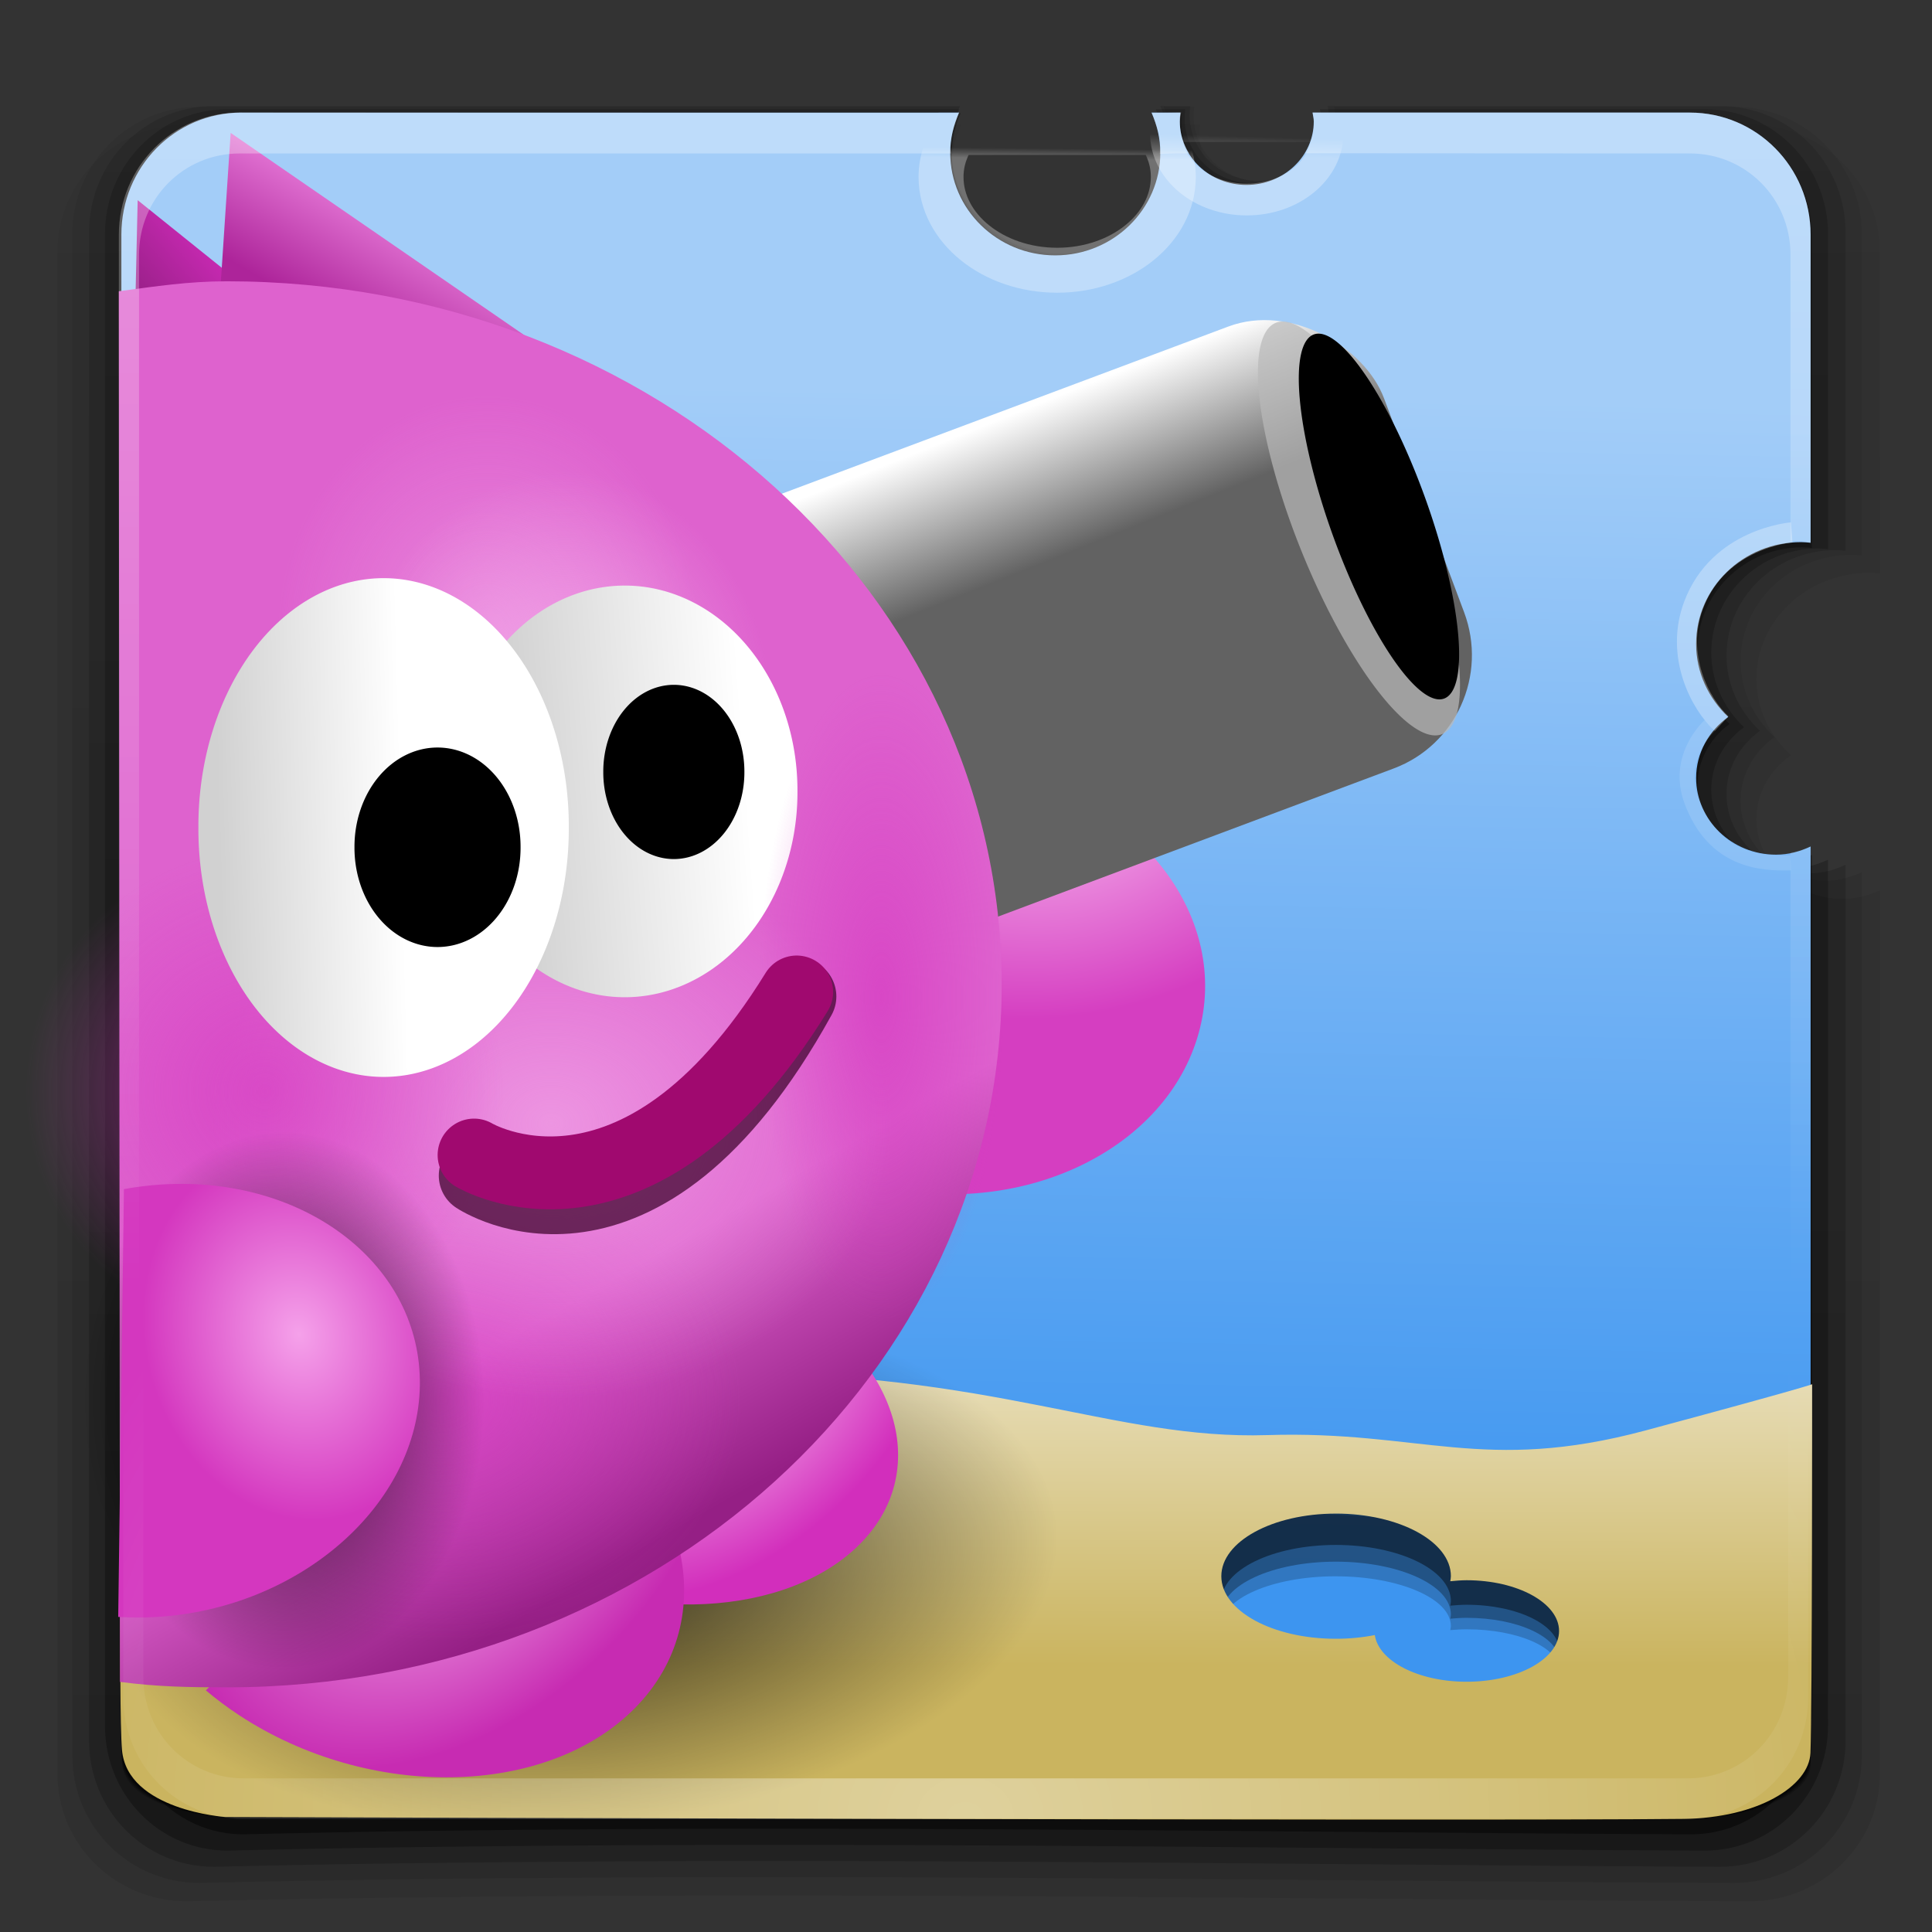 <?xml version="1.0" encoding="UTF-8" standalone="no"?>
<!-- Created with Inkscape (http://www.inkscape.org/) -->
<svg id="svg2408" xmlns:rdf="http://www.w3.org/1999/02/22-rdf-syntax-ns#" xmlns="http://www.w3.org/2000/svg" height="96" width="96" version="1.0" xmlns:cc="http://creativecommons.org/ns#" xmlns:xlink="http://www.w3.org/1999/xlink" xmlns:dc="http://purl.org/dc/elements/1.1/">
 <rect width="100%" height="100%" fill="#333333" stroke="none"/>
 <defs id="defs2410">
  <linearGradient id="linearGradient3990">
   <stop id="stop3992" style="stop-color:#d538c1" offset="0"/>
   <stop id="stop3994" style="stop-color:#d538c1;stop-opacity:0" offset="1"/>
  </linearGradient>
  <linearGradient id="linearGradient3954">
   <stop id="stop3956" style="stop-color:#f5b1ec" offset="0"/>
   <stop id="stop3958" style="stop-color:#f5b1ec;stop-opacity:0" offset="1"/>
  </linearGradient>
  <linearGradient id="linearGradient5867">
   <stop id="stop5869" offset="0"/>
   <stop id="stop5871" style="stop-opacity:0" offset="1"/>
  </linearGradient>
  <linearGradient id="linearGradient5590">
   <stop id="stop5592" style="stop-color:#fff" offset="0"/>
   <stop id="stop5594" style="stop-color:#fff;stop-opacity:0" offset="1"/>
  </linearGradient>
  <linearGradient id="ButtonShadow" y2="7.016" gradientUnits="userSpaceOnUse" x2="45.448" gradientTransform="scale(1.006 .994)" y1="92.54" x1="45.448">
   <stop id="stop3750" offset="0"/>
   <stop id="stop3752" style="stop-opacity:.588" offset="1"/>
  </linearGradient>
  <filter id="filter3174" color-interpolation-filters="sRGB">
   <feGaussianBlur id="feGaussianBlur3176" stdDeviation="1.71"/>
  </filter>
  <linearGradient id="linearGradient8478" y2="138.66" gradientUnits="userSpaceOnUse" x2="48" y1="20.221" x1="48">
   <stop id="stop3739-00" style="stop-color:#fff" offset="0"/>
   <stop id="stop3741-66" style="stop-color:#fff;stop-opacity:0" offset="1"/>
  </linearGradient>
  <filter id="filter3174-9" color-interpolation-filters="sRGB">
   <feGaussianBlur id="feGaussianBlur3176-8" stdDeviation="1.71"/>
  </filter>
  <filter id="filter3794-71" height="1.384" width="1.384" color-interpolation-filters="sRGB" y="-.192" x="-.192">
   <feGaussianBlur id="feGaussianBlur3796-90" stdDeviation="5.28"/>
  </filter>
  <clipPath id="clipPath3613-01">
   <rect id="rect3615-422" style="fill:#fff" rx="6" ry="6" height="84" width="84" y="6" x="6"/>
  </clipPath>
  <filter id="filter3174-28" color-interpolation-filters="sRGB">
   <feGaussianBlur id="feGaussianBlur3176-3" stdDeviation="1.71"/>
  </filter>
  <filter id="filter3174-1" color-interpolation-filters="sRGB">
   <feGaussianBlur id="feGaussianBlur3176-1" stdDeviation="1.71"/>
  </filter>
  <filter id="filter3174-0" color-interpolation-filters="sRGB">
   <feGaussianBlur id="feGaussianBlur3176-34" stdDeviation="1.71"/>
  </filter>
  <filter id="filter3174-0-6" color-interpolation-filters="sRGB">
   <feGaussianBlur id="feGaussianBlur3176-34-9" stdDeviation="1.71"/>
  </filter>
  <filter id="filter3174-1-0" color-interpolation-filters="sRGB">
   <feGaussianBlur id="feGaussianBlur3176-1-6" stdDeviation="1.71"/>
  </filter>
  <filter id="filter3174-28-9" color-interpolation-filters="sRGB">
   <feGaussianBlur id="feGaussianBlur3176-3-7" stdDeviation="1.71"/>
  </filter>
  <clipPath id="clipPath3613-01-0">
   <rect id="rect3615-422-5" style="fill:#fff" rx="6" ry="6" height="84" width="84" y="6" x="6"/>
  </clipPath>
  <filter id="filter3794-71-2" height="1.384" width="1.384" color-interpolation-filters="sRGB" y="-.192" x="-.192">
   <feGaussianBlur id="feGaussianBlur3796-90-1" stdDeviation="5.28"/>
  </filter>
  <filter id="filter3174-9-1" color-interpolation-filters="sRGB">
   <feGaussianBlur id="feGaussianBlur3176-8-6" stdDeviation="1.71"/>
  </filter>
  <filter id="filter3174-8" color-interpolation-filters="sRGB">
   <feGaussianBlur id="feGaussianBlur3176-95" stdDeviation="1.71"/>
  </filter>
  <filter id="filter3174-4" color-interpolation-filters="sRGB">
   <feGaussianBlur id="feGaussianBlur3176-0" stdDeviation="1.71"/>
  </filter>
  <filter id="filter3174-0-7" color-interpolation-filters="sRGB">
   <feGaussianBlur id="feGaussianBlur3176-3-6" stdDeviation="1.71"/>
  </filter>
  <linearGradient id="ButtonShadow-0-3-1" y2="7.016" gradientUnits="userSpaceOnUse" x2="45.448" gradientTransform="matrix(1.006 0 0 .994 100 0)" y1="92.54" x1="45.448">
   <stop id="stop3750-8-21-9" offset="0"/>
   <stop id="stop3752-5-7-5" style="stop-opacity:.588" offset="1"/>
  </linearGradient>
  <filter id="filter3174-43" color-interpolation-filters="sRGB">
   <feGaussianBlur id="feGaussianBlur3176-6" stdDeviation="1.71"/>
  </filter>
  <radialGradient id="radialGradient4280" gradientUnits="userSpaceOnUse" cy="40.786" cx="24.827" gradientTransform="matrix(.306 .221 -.39 .443 44.608 45.006)" r="21.969">
   <stop id="stop4260" style="stop-color:#f8bcf0" offset="0"/>
   <stop id="stop4262" style="stop-color:#d22ebc" offset="1"/>
  </radialGradient>
  <radialGradient id="radialGradient4286" gradientUnits="userSpaceOnUse" cy="41.865" cx="22.777" gradientTransform="matrix(.357 .319 -.497 .521 35.49 45.371)" r="21.969">
   <stop id="stop4040" style="stop-color:#f8bcf0" offset="0"/>
   <stop id="stop4042" style="stop-color:#c72bb2" offset="1"/>
  </radialGradient>
  <linearGradient id="linearGradient4298" y2="36.807" gradientUnits="userSpaceOnUse" x2="46.709" gradientTransform="translate(-23.644 .478)" y1="44.241" x1="46.874">
   <stop id="stop4294" style="stop-color:#626262" offset="0"/>
   <stop id="stop4296" style="stop-color:#fff" offset="1"/>
  </linearGradient>
  <radialGradient id="radialGradient4302" gradientUnits="userSpaceOnUse" cy="32.892" cx="26.981" gradientTransform="matrix(.073 .525 -.708 .103 73.675 21.33)" r="21.969">
   <stop id="stop4034" style="stop-color:#f8bcf0" offset="0"/>
   <stop id="stop4036" style="stop-color:#d53ec1" offset="1"/>
  </radialGradient>
  <linearGradient id="linearGradient4330" y2="51.55" gradientUnits="userSpaceOnUse" x2="40.653" gradientTransform="matrix(1 0 0 .538 0 41.117)" y1="77.304" x1="40.573">
   <stop id="stop4239" style="stop-color:#cab45f" offset="0"/>
   <stop id="stop4241" style="stop-color:#e6dbb3" offset="1"/>
  </linearGradient>
  <radialGradient id="radialGradient4446" xlink:href="#linearGradient5590" gradientUnits="userSpaceOnUse" cy="90.172" cx="48" gradientTransform="matrix(1.153 0 0 1.003 -7.383 -.069)" r="42"/>
  <linearGradient id="linearGradient4449" y2="63.893" xlink:href="#linearGradient5590" gradientUnits="userSpaceOnUse" x2="36.357" gradientTransform="matrix(1.001 0 0 1.007 -.097 -.436)" y1="6" x1="36.357"/>
  <linearGradient id="linearGradient5340" y2="-12.997" xlink:href="#ButtonShadow-0-3-1" gradientUnits="userSpaceOnUse" x2="200.8" gradientTransform="matrix(1 0 0 1.011 -161.36 19.895)" y1="69.379" x1="200.83"/>
  <linearGradient id="linearGradient5343" y2="-12.997" xlink:href="#ButtonShadow-0-3-1" gradientUnits="userSpaceOnUse" x2="200.8" gradientTransform="matrix(1.02 0 0 1.022 -165.69 19.867)" y1="69.379" x1="200.83"/>
  <linearGradient id="linearGradient5346" y2="-12.997" xlink:href="#ButtonShadow-0-3-1" gradientUnits="userSpaceOnUse" x2="200.8" gradientTransform="matrix(1.04 0 0 1.034 -169.81 19.868)" y1="69.379" x1="200.83"/>
  <linearGradient id="linearGradient5349" y2="-12.997" xlink:href="#ButtonShadow-0-3-1" gradientUnits="userSpaceOnUse" x2="200.8" gradientTransform="matrix(1.059 0 0 1.043 -173.91 20.03)" y1="69.379" x1="200.83"/>
  <linearGradient id="linearGradient5353" y2="-12.997" xlink:href="#ButtonShadow-0-3-1" gradientUnits="userSpaceOnUse" x2="200.8" gradientTransform="matrix(1.079 0 0 1.043 -177.91 20.929)" y1="69.379" x1="200.83"/>
  <radialGradient id="radialGradient5861" gradientUnits="userSpaceOnUse" cy="45.968" cx="32.369" gradientTransform="matrix(.339 -.083 .102 .413 -.81 50.003)" r="21.969">
   <stop id="stop4020" style="stop-color:#f5a1ea" offset="0"/>
   <stop id="stop4022" style="stop-color:#d437bf" offset="1"/>
  </radialGradient>
  <radialGradient id="radialGradient5873" xlink:href="#linearGradient5867" gradientUnits="userSpaceOnUse" cy="68.99" cx="21.465" gradientTransform="matrix(1 0 0 .928 0 4.963)" r="11.01"/>
  <radialGradient id="radialGradient3960" xlink:href="#linearGradient3954" gradientUnits="userSpaceOnUse" cy="37.307" cx="26.772" gradientTransform="matrix(1 0 0 1.161 0 -6.027)" r="10.297"/>
  <radialGradient id="radialGradient3996" xlink:href="#linearGradient3990" gradientUnits="userSpaceOnUse" cy="37.307" cx="26.772" gradientTransform="matrix(1 0 0 1.161 0 -6.027)" r="10.297"/>
  <linearGradient id="linearGradient4030" y2="71.404" gradientUnits="userSpaceOnUse" x2="41.694" y1="60.632" x1="35.527">
   <stop id="stop4026" style="stop-color:#de62ce" offset="0"/>
   <stop id="stop4028" style="stop-color:#951f85" offset="1"/>
  </linearGradient>
  <linearGradient id="linearGradient4050" y2="9.267" gradientUnits="userSpaceOnUse" x2="16.525" y1="14.233" x1="13.661">
   <stop id="stop4046" style="stop-color:#ad249a" offset="0"/>
   <stop id="stop4048" style="stop-color:#e273d3" offset="1"/>
  </linearGradient>
  <linearGradient id="linearGradient4058" y2="12.04" gradientUnits="userSpaceOnUse" x2="10.647" y1="14.76" x1="7.514">
   <stop id="stop4054" style="stop-color:#9e218d" offset="0"/>
   <stop id="stop4056" style="stop-color:#cb2ab5" offset="1"/>
  </linearGradient>
  <linearGradient id="linearGradient4003" y2="48.282" gradientUnits="userSpaceOnUse" x2="3.054" y1="46.943" x1="39.299">
   <stop id="stop3999" style="stop-color:#fff" offset="0"/>
   <stop id="stop4001" style="stop-color:#d1d1d1" offset="1"/>
  </linearGradient>
  <linearGradient id="linearGradient4011" y2="46.025" gradientUnits="userSpaceOnUse" x2="61.371" y1="50.351" x1="13.91">
   <stop id="stop4007" style="stop-color:#d3d3d3" offset="0"/>
   <stop id="stop4009" style="stop-color:#fff" offset="1"/>
  </linearGradient>
  <linearGradient id="linearGradient4259" y2="19.678" gradientUnits="userSpaceOnUse" x2="65.101" y1="77.703" x1="64.056">
   <stop id="stop4255" style="stop-color:#3d95f0" offset="0"/>
   <stop id="stop4257" style="stop-color:#a3cdf8" offset="1"/>
  </linearGradient>
  <linearGradient id="linearGradient12054" y2="10.756" xlink:href="#linearGradient5590" gradientUnits="userSpaceOnUse" x2="49.984" gradientTransform="matrix(.728 0 0 .763 15.158 -.839)" y1="11.412" x1="49.977"/>
  <linearGradient id="linearGradient12059" y2="12.907" xlink:href="#linearGradient5590" gradientUnits="userSpaceOnUse" x2="50.152" gradientTransform="matrix(.508 0 0 .545 35.87 -.264)" y1="14.641" x1="50.107"/>
 </defs>
 <path id="path5351" style="opacity:0.08;fill:url(#linearGradient5353)" d="m9.296 6.199c-3.584 0-6.439 2.832-6.439 6.324v75.628c0 3.492 2.856 6.324 6.439 6.324 26.113-0.606 55.737-0.082 77.642 0 3.584 0 6.473-2.832 6.473-6.324v-43.91c-0.567 0.258-1.181 0.424-1.854 0.424-2.36 0-4.282-1.787-4.282-3.977 0-1.297 0.683-2.438 1.719-3.162-1.05-0.959-1.719-2.296-1.719-3.781 0-2.921 2.515-5.281 5.63-5.281 0.172 0 0.338 0.018 0.506 0.033v-15.973c0-3.492-2.889-6.324-6.473-6.324h-20.228c0.022 0.147 0.068 0.304 0.068 0.456 0 1.825-1.625 3.292-3.607 3.292-1.982 0-3.574-1.467-3.574-3.292 0-0.152 0.012-0.31 0.034-0.456h-1.551c0.297 0.644 0.472 1.34 0.472 2.086 0 2.921-2.515 5.314-5.63 5.314s-5.63-2.393-5.63-5.314c0-0.746 0.175-1.443 0.472-2.086h-38.467z"/>
 <path id="path4366" style="opacity:.1;fill:url(#linearGradient5349)" d="m9.917 5.303c-3.519 0-6.323 2.831-6.323 6.323v75.614c0 3.492 2.804 6.323 6.323 6.323 25.642-0.606 54.731-0.082 76.241 0 3.519 0 6.356-2.831 6.356-6.323v-43.902c-0.556 0.258-1.16 0.424-1.821 0.424-2.317 0-4.204-1.786-4.204-3.976 0-1.296 0.671-2.438 1.688-3.161-1.031-0.959-1.688-2.295-1.688-3.781 0-2.92 2.47-5.28 5.529-5.28 0.169 0 0.332 0.018 0.497 0.033v-15.97c0-3.492-2.837-6.323-6.356-6.323h-19.863c0.021 0.147 0.066 0.304 0.066 0.456 0 1.825-1.596 3.292-3.542 3.292s-3.509-1.467-3.509-3.292c0-0.152 0.012-0.31 0.033-0.456h-1.523c0.292 0.644 0.463 1.34 0.463 2.086 0 2.92-2.47 5.312-5.529 5.312s-5.529-2.393-5.529-5.312c0-0.746 0.171-1.442 0.463-2.086h-37.773z"/>
 <path id="path4362" style="opacity:.2;fill:url(#linearGradient5346)" d="m10.631 5.268c-3.454 0-6.206 2.806-6.206 6.268v74.955c0 3.461 2.752 6.268 6.206 6.268 25.169-0.601 53.721-0.082 74.835 0 3.454 0 6.239-2.806 6.239-6.268v-43.519c-0.546 0.255-1.138 0.42-1.787 0.42-2.274 0-4.127-1.771-4.127-3.942 0-1.285 0.658-2.417 1.657-3.134-1.012-0.95-1.657-2.275-1.657-3.748 0-2.894 2.424-5.234 5.427-5.234 0.166 0 0.326 0.018 0.487 0.032v-15.831c0-3.461-2.785-6.268-6.239-6.268h-19.497c0.021 0.145 0.065 0.302 0.065 0.452 0 1.809-1.566 3.263-3.477 3.263s-3.444-1.454-3.444-3.263c0-0.15 0.012-0.307 0.033-0.452h-1.495c0.287 0.638 0.455 1.328 0.455 2.068 0 2.894-2.424 5.266-5.427 5.266s-5.427-2.372-5.427-5.266c0-0.74 0.168-1.43 0.455-2.068h-37.076z"/>
 <path id="path4358" style="opacity:.3;fill:url(#linearGradient5343)" d="m11.305 5.429c-3.388 0-6.088 2.775-6.088 6.199v74.128c0 3.423 2.7 6.199 6.088 6.199 24.689-0.594 52.697-0.081 73.408 0 3.388 0 6.12-2.775 6.12-6.199v-43.039c-0.536 0.252-1.117 0.415-1.753 0.415-2.231 0-4.048-1.751-4.048-3.898 0-1.271 0.646-2.39 1.626-3.099-0.993-0.94-1.626-2.25-1.626-3.706 0-2.863 2.378-5.176 5.323-5.176 0.162 0 0.319 0.018 0.478 0.032v-15.656c0-3.423-2.732-6.199-6.12-6.199h-19.125c0.02 0.144 0.064 0.298 0.064 0.447 0 1.789-1.537 3.227-3.411 3.227s-3.379-1.438-3.379-3.227c0-0.149 0.012-0.304 0.032-0.447h-1.466c0.281 0.631 0.446 1.313 0.446 2.045 0 2.863-2.378 5.208-5.323 5.208s-5.323-2.346-5.323-5.208c0-0.731 0.165-1.414 0.446-2.045h-36.369z"/>
 <path id="path4333" style="opacity:.45;fill:url(#linearGradient5340)" d="m12.096 5.623c-3.32 0-5.966 2.743-5.966 6.127v73.27c0 3.384 2.646 6.127 5.966 6.127 24.194-0.587 51.642-0.08 71.938 0 3.32 0 5.997-2.743 5.997-6.127v-42.541c-0.525 0.25-1.094 0.411-1.718 0.411-2.186 0-3.967-1.731-3.967-3.853 0-1.256 0.633-2.362 1.593-3.063-0.973-0.929-1.593-2.224-1.593-3.663 0-2.829 2.331-5.116 5.216-5.116 0.159 0 0.313 0.018 0.469 0.032v-15.475c0-3.384-2.677-6.127-5.997-6.127h-18.742c0.02 0.142 0.062 0.295 0.062 0.442 0 1.768-1.506 3.19-3.342 3.19s-3.311-1.421-3.311-3.19c0-0.147 0.011-0.3 0.031-0.442h-1.437c0.276 0.624 0.437 1.298 0.437 2.021 0 2.829-2.331 5.148-5.216 5.148s-5.216-2.318-5.216-5.148c0-0.723 0.162-1.398 0.437-2.021h-35.641z"/>
 <g id="layer2" style="display:none">
  <rect id="rect3745" style="opacity:.9;filter:url(#filter3174);fill:url(#ButtonShadow)" rx="6" ry="6" height="85" width="86" y="7" x="5"/>
 </g>
 <g id="layer2-6" style="display:none" transform="translate(115.54 .852)">
  <rect id="rect3745-02" style="opacity:.9;filter:url(#filter3174-0);fill:url(#ButtonShadow)" rx="6" ry="6" height="85" width="86" y="7" x="5"/>
 </g>
 <g id="layer2-7" style="display:none" transform="translate(235.43 .852)">
  <rect id="rect3745-0" style="opacity:.9;filter:url(#filter3174-9);fill:url(#ButtonShadow)" rx="6" ry="6" height="85" width="86" y="7" x="5"/>
 </g>
 <g id="layer2-9" style="display:none" transform="matrix(.958 0 0 .948 252.01 5.136)">
  <rect id="rect3745-3" style="opacity:.9;filter:url(#filter3174-1);fill:url(#ButtonShadow)" rx="6" ry="6" height="85" width="86" y="7" x="5"/>
 </g>
 <g id="layer2-20" style="display:none" transform="matrix(1.022 0 0 1.011 248.67 2.13)">
  <rect id="rect3745-64" style="opacity:.9;filter:url(#filter3174-28);fill:url(#ButtonShadow)" rx="6" ry="6" height="85" width="86" y="7" x="5"/>
 </g>
 <g id="layer5-35" style="display:none" transform="matrix(1.022 0 0 1.011 248.67 2.13)">
  <rect id="rect3171-20" style="opacity:.1;filter:url(#filter3794-71);stroke:#fff;stroke-linecap:round;stroke-width:.5;fill:url(#linearGradient8478)" clip-path="url(#clipPath3613-01)" rx="12" ry="12" height="66" width="66" y="15" x="15"/>
 </g>
 <g id="layer2-92" style="display:none" transform="translate(126.96 -5.724)">
  <rect id="rect3745-31" style="opacity:.9;filter:url(#filter3174-8);fill:url(#ButtonShadow)" rx="6" ry="6" height="85" width="86" y="7" x="5"/>
 </g>
 <g id="layer2-6-8" style="display:none" transform="translate(242.5 -4.872)">
  <rect id="rect3745-02-7" style="opacity:.9;filter:url(#filter3174-0-6);fill:url(#ButtonShadow)" rx="6" ry="6" height="85" width="86" y="7" x="5"/>
 </g>
 <g id="layer2-7-6" style="display:none" transform="translate(362.39 -4.872)">
  <rect id="rect3745-0-3" style="opacity:.9;filter:url(#filter3174-9-1);fill:url(#ButtonShadow)" rx="6" ry="6" height="85" width="86" y="7" x="5"/>
 </g>
 <g id="layer2-9-8" style="display:none" transform="matrix(.958 0 0 .948 378.97 -.588)">
  <rect id="rect3745-3-5" style="opacity:.9;filter:url(#filter3174-1-0);fill:url(#ButtonShadow)" rx="6" ry="6" height="85" width="86" y="7" x="5"/>
 </g>
 <g id="layer2-20-5" style="display:none" transform="matrix(1.022 0 0 1.011 375.63 -3.594)">
  <rect id="rect3745-64-0" style="opacity:.9;filter:url(#filter3174-28-9);fill:url(#ButtonShadow)" rx="6" ry="6" height="85" width="86" y="7" x="5"/>
 </g>
 <g id="layer5-35-1" style="display:none" transform="matrix(1.022 0 0 1.011 375.63 -3.594)">
  <rect id="rect3171-20-2" style="opacity:.1;filter:url(#filter3794-71-2);stroke:#fff;stroke-linecap:round;stroke-width:.5;fill:url(#linearGradient8478)" clip-path="url(#clipPath3613-01-0)" rx="12" ry="12" height="66" width="66" y="15" x="15"/>
 </g>
 <g id="layer2-8" style="display:none" transform="translate(124.25 -23.161)">
  <rect id="rect3745-6" style="opacity:.9;filter:url(#filter3174-4);fill:url(#ButtonShadow)" rx="6" ry="6" height="85" width="86" y="7" x="5"/>
 </g>
 <g id="layer2-0" style="display:none" transform="matrix(.958 0 0 .954 2.15 3.475)">
  <rect id="rect3745-9" style="opacity:.9;filter:url(#filter3174-43);fill:url(#ButtonShadow)" rx="6" ry="6" height="85" width="86" y="7" x="5"/>
 </g>
 <g id="layer2-6-0" style="display:none" transform="matrix(.958 0 0 .954 1.629 3.75)">
  <rect id="rect3745-3-7" style="opacity:.9;filter:url(#filter3174-0-7);fill:url(#ButtonShadow)" rx="6" ry="6" height="85" width="86" y="7" x="5"/>
 </g>
 <path id="rect12887-4" style="fill:url(#linearGradient4259)" d="m12 5.594c-3.322 0-5.969 2.715-5.969 6.062v72.5c0 3.348 2.647 6.062 5.969 6.062h28.656c-0.466-0.935-0.75-1.978-0.75-3.094 0-3.85 3.15-6.969 7-6.969 0.919 0 1.791 0.209 2.594 0.531 0.346-2.271 2.239-4 4.531-4 2.537 0 4.594 2.125 4.594 4.75s-2.057 4.75-4.594 4.75c-0.074 0-0.145-0.028-0.219-0.031 0.044 0.315 0.062 0.642 0.062 0.969 0 1.116-0.284 2.159-0.75 3.094h30.844c3.322 0 6-2.715 6-6.062v-42.094c-0.525 0.247-1.095 0.406-1.719 0.406-2.187 0-3.969-1.713-3.969-3.812 0-1.243 0.633-2.337 1.594-3.031-0.973-0.919-1.594-2.201-1.594-3.625 0-2.8 2.332-5.062 5.219-5.062 0.159 0 0.313 0.018 0.469 0.031v-15.312c0-3.348-2.678-6.062-6-6.062h-18.75c0.02 0.141 0.062 0.292 0.062 0.438 0 1.75-1.506 3.156-3.344 3.156-1.837 0-3.312-1.406-3.312-3.156 0-0.145 0.011-0.297 0.031-0.438h-1.438c0.276 0.617 0.438 1.285 0.438 2 0 2.8-2.332 5.094-5.219 5.094s-5.219-2.294-5.219-5.094c0-0.715 0.162-1.383 0.438-2l-35.656 0.001z"/>
 <path id="path3995" style="opacity:.2" d="m22.156 71.977c-1.336 0-2.554 0.274-4.906 1.136-6.273 2.3-11.188 1.537-11.188 1.537s-0.194 11.246 0 13.014c0.262 2.387 5.13 2.649 5.13 2.649s62.023 0.169 72.467 0.074c3.665-0.034 6.232-1.286 6.302-2.605 0.091-1.74 0.083-14.567 0.083-14.567s-0.197 0.098-8.262 1.823c-8.065 1.725-11.195-0.004-18.812 0.187-7.618 0.191-13.455-2.486-27.345-2.486-8.681 0-11.242-0.762-13.469-0.762zm44.219 6.349c3.15 0 5.719 1.107 5.719 2.473 0 0.067-0.019 0.134-0.031 0.2 0.262-0.02 0.537-0.04 0.812-0.04 2.537 0 4.594 0.901 4.594 2.005s-2.057 2.005-4.594 2.005c-2.411 0-4.371-0.817-4.562-1.845-0.607 0.095-1.256 0.147-1.938 0.147-3.15 0-5.688-1.107-5.688-2.473 0-1.366 2.538-2.473 5.688-2.473z"/>
 <path id="path3993" style="opacity:.307" d="m22.156 70.868c-1.336 0-2.554 0.29-4.906 1.204-6.273 2.438-11.188 1.629-11.188 1.629s-0.194 11.923 0 13.796c0.262 2.531 5.13 2.809 5.13 2.809s62.023 0.18 72.467 0.078c3.665-0.036 6.232-1.364 6.302-2.762 0.091-1.844 0.083-15.443 0.083-15.443s-0.197 0.104-8.262 1.933-11.195-0.005-18.812 0.198c-7.618 0.203-13.455-2.635-27.345-2.635-8.681 0-11.242-0.808-13.469-0.808zm44.219 6.73c3.15 0 5.719 1.173 5.719 2.621 0 0.072-0.019 0.142-0.031 0.213 0.262-0.021 0.537-0.043 0.812-0.043 2.537 0 4.594 0.955 4.594 2.125 0 1.17-2.057 2.125-4.594 2.125-2.411 0-4.371-0.866-4.562-1.955-0.607 0.101-1.256 0.156-1.938 0.156-3.15 0-5.688-1.173-5.688-2.621s2.538-2.621 5.688-2.621z"/>
 <path id="path3223" style="opacity:.447" d="m22.156 69.601c-1.336 0-2.554 0.309-4.906 1.282-6.273 2.596-11.188 1.735-11.188 1.735s-0.194 12.696 0 14.691c0.262 2.695 5.13 2.991 5.13 2.991s62.023 0.191 72.467 0.083c3.665-0.038 6.232-1.452 6.302-2.941 0.091-1.964 0.083-16.444 0.083-16.444s-0.197 0.111-8.262 2.058c-8.065 1.947-11.195-0.005-18.812 0.211-7.618 0.215-13.455-2.807-27.345-2.807-8.681 0-11.242-0.86-13.469-0.86zm44.219 7.166c3.15 0 5.719 1.25 5.719 2.791 0 0.076-0.019 0.152-0.031 0.226 0.262-0.023 0.537-0.045 0.812-0.045 2.537 0 4.594 1.017 4.594 2.263 0 1.246-2.057 2.263-4.594 2.263-2.411 0-4.371-0.922-4.562-2.082-0.607 0.107-1.256 0.166-1.938 0.166-3.15 0-5.688-1.25-5.688-2.791 0-1.542 2.538-2.791 5.688-2.791z"/>
 <path id="path4404" style="fill:url(#linearGradient4058)" d="m18.567 19.372-11.726-9.425-0.223 9.864 6.551 0.657z"/>
 <path id="path4227" style="fill:url(#linearGradient4330)" d="m22.156 67.224c-1.336 0-2.554 0.344-4.906 1.429-6.273 2.892-11.188 1.933-11.188 1.933s-0.194 14.145 0 16.368c0.262 3.003 5.13 3.332 5.13 3.332s62.023 0.213 72.467 0.093c3.665-0.042 6.232-1.618 6.302-3.276 0.091-2.188 0.083-18.322 0.083-18.322s-0.197 0.124-8.262 2.293-11.195-0.006-18.812 0.235c-7.618 0.241-13.455-3.126-27.345-3.126-8.681 0-11.242-0.958-13.469-0.958zm44.219 7.985c3.15 0 5.719 1.392 5.719 3.11 0 0.085-0.019 0.169-0.031 0.252 0.262-0.025 0.537-0.05 0.812-0.05 2.537 0 4.594 1.133 4.594 2.522s-2.057 2.522-4.594 2.522c-2.411 0-4.371-1.028-4.562-2.32-0.607 0.12-1.256 0.185-1.938 0.185-3.15 0-5.688-1.392-5.688-3.11s2.538-3.11 5.688-3.11z"/>
 <path id="path5879" style="opacity:.759;fill:url(#radialGradient5873)" d="m32.475 68.99a11.01 10.218 0 1 1 -22.02 0 11.01 10.218 0 1 1 22.02 0z" transform="matrix(2.126 0 -.292 1.264 3.474 -9.154)"/>
 <path id="path4300" style="fill:url(#radialGradient4302)" d="m50.049 38.406c-0.629-0.147-1.263-0.251-1.889-0.32l-6.328 20.294c0.582 0.213 1.19 0.398 1.819 0.545 6.975 1.626 14.063-1.649 15.829-7.315 1.767-5.666-2.456-11.578-9.431-13.205z"/>
 <rect id="rect4290" style="fill:url(#linearGradient4298)" transform="rotate(-20.527)" rx="5.996" ry="6.043" height="23.446" width="46.574" y="36.597" x="10.89"/>
 <path id="path4276" style="fill:url(#linearGradient4050)" d="m27.456 17.62-15.994-11.016-0.761 11.529l9.393 0.769z"/>
 <path id="path5875" style="opacity:.833;fill:url(#radialGradient5873)" d="m32.475 68.99a11.01 10.218 0 1 1 -22.02 0 11.01 10.218 0 1 1 22.02 0z" transform="matrix(1.054 -.407 .667 1.729 -25.455 -69.26)"/>
 <path id="path4278" style="fill:url(#radialGradient4280)" d="m39.133 64.373c-0.516-0.307-1.054-0.585-1.599-0.835l-13.921 12.735c0.446 0.34 0.928 0.669 1.445 0.976 5.724 3.406 13.517 3.285 17.404-0.271 3.886-3.555 2.396-9.2-3.328-12.606z"/>
 <path id="path4284" style="fill:url(#radialGradient4286)" d="m27.783 69.101c-0.584-0.384-1.192-0.732-1.809-1.045l-15.744 15.937c0.505 0.426 1.05 0.837 1.634 1.222 6.474 4.262 15.287 4.11 19.683-0.339 4.396-4.449 2.71-11.512-3.764-15.774z"/>
 <path id="path4245" style="fill:url(#linearGradient4030)" d="m11.275 13.977c-1.917 0-3.53 0.25-5.372 0.496l0.056 69.098c1.842 0.245 3.399 0.272 5.316 0.272 21.261 0 38.498-15.642 38.498-34.933s-17.238-34.933-38.498-34.933z"/>
 <path id="path4006" style="opacity:.645;fill:url(#radialGradient3996)" d="m37.069 37.307a10.297 11.96 0 1 1 -20.594 0 10.297 11.96 0 1 1 20.594 0z" transform="matrix(1.454 0 0 1 -16.982 32.317)"/>
 <path id="path4002" style="opacity:.645;fill:url(#radialGradient3996)" d="m37.069 37.307a10.297 11.96 0 1 1 -20.594 0 10.297 11.96 0 1 1 20.594 0z" transform="matrix(1.154 0 0 1.013 -12.515 21.843)"/>
 <path id="path3974" style="opacity:.452;fill:url(#radialGradient3960)" d="m37.069 37.307a10.297 11.96 0 1 1 -20.594 0 10.297 11.96 0 1 1 20.594 0z" transform="matrix(1.015 0 0 .993 -2.946 -5.535)"/>
 <path id="path3966" style="opacity:.811;fill:url(#radialGradient3960)" d="m37.069 37.307a10.297 11.96 0 1 1 -20.594 0 10.297 11.96 0 1 1 20.594 0z" transform="translate(2.218 7.762)"/>
 <path id="path3970" style="opacity:.645;fill:url(#radialGradient3960)" d="m37.069 37.307a10.297 11.96 0 1 1 -20.594 0 10.297 11.96 0 1 1 20.594 0z" transform="matrix(1.646 0 0 1.146 -16.665 13.099)"/>
 <path id="path3978" style="opacity:.645;fill:url(#radialGradient3996)" d="m37.069 37.307a10.297 11.96 0 1 1 -20.594 0 10.297 11.96 0 1 1 20.594 0z" transform="matrix(1.154 0 0 1.013 -17.743 16.456)"/>
 <path id="path5865" style="opacity:.833;fill:url(#radialGradient5873)" d="m32.475 68.99a11.01 10.218 0 1 1 -22.02 0 11.01 10.218 0 1 1 22.02 0z" transform="matrix(.906 0 0 1.31 -5.359 -20.759)"/>
 <path id="path3998" style="opacity:.645;fill:url(#radialGradient3996)" d="m37.069 37.307a10.297 11.96 0 1 1 -20.594 0 10.297 11.96 0 1 1 20.594 0z" transform="matrix(1.154 0 0 1.013 -13.782 .773)"/>
 <path id="path5859" style="fill:url(#radialGradient5861)" d="m8.06 58.855c-0.645 0.039-1.282 0.119-1.902 0.232l-0.284 21.256c0.618 0.038 1.255 0.043 1.899 0.004 7.149-0.428 13.01-5.587 13.09-11.521 0.079-5.934-5.653-10.399-12.802-9.971z"/>
 <path id="path4010" style="opacity:.952;fill:url(#radialGradient3960)" d="m37.069 37.307a10.297 11.96 0 1 1 -20.594 0 10.297 11.96 0 1 1 20.594 0z" transform="matrix(1.092 0 0 1.185 -1.046 -7.076)"/>
 <path id="path3952" style="opacity:.811;fill:url(#radialGradient3960)" d="m37.069 37.307a10.297 11.96 0 1 1 -20.594 0 10.297 11.96 0 1 1 20.594 0z" transform="translate(1.267 -1.901)"/>
 <path id="path3962" style="opacity:.811;fill:url(#radialGradient3960)" d="m37.069 37.307a10.297 11.96 0 1 1 -20.594 0 10.297 11.96 0 1 1 20.594 0z" transform="matrix(1.315 0 0 1.152 -14.067 -7.188)"/>
 <path id="path4249" style="fill:url(#linearGradient4011)" d="m72.139 48.729a36.518 34.725 0 1 1 -73.035 0 36.518 34.725 0 1 1 73.035 0z" transform="matrix(.235 0 0 .293 22.673 25.047)"/>
 <path id="path4247" style="fill:url(#linearGradient4003)" d="m72.139 48.729a36.518 34.725 0 1 1 -73.035 0 36.518 34.725 0 1 1 73.035 0z" transform="matrix(.252 0 0 .355 10.084 23.821)"/>
 <path id="path4014" style="opacity:.645;fill:url(#radialGradient3996)" d="m37.069 37.307a10.297 11.96 0 1 1 -20.594 0 10.297 11.96 0 1 1 20.594 0z" transform="matrix(.592 0 0 1.351 27.945 -.817)"/>
 <path id="path4254" d="m72.139 48.729a36.518 34.725 0 1 1 -73.035 0 36.518 34.725 0 1 1 73.035 0z" transform="matrix(.096 0 0 .124 30.063 32.315)"/>
 <path id="path4013" style="opacity:.724;stroke:#3d042b;stroke-linecap:round;stroke-width:3.81;fill:none" d="m23.708 58.416s8.045 5.417 15.945-8.903"/>
 <path id="path4256" d="m72.139 48.729a36.518 34.725 0 1 1 -73.035 0 36.518 34.725 0 1 1 73.035 0z" transform="matrix(.113 0 0 .142 17.715 35.181)"/>
 <path id="path4274" style="stroke:#a0096f;stroke-linecap:round;stroke-width:3.621;fill:none" d="m23.556 57.394s8.037 4.84 16.03-8.103"/>
 <path id="path12889-4" style="opacity:.3;fill:url(#linearGradient4449)" d="m11.906 5.594c-3.326-0.002-6 2.715-6 6.062v2 68.5 2c0 0.337 0.041 0.68 0.094 1 0.049 0.298 0.097 0.595 0.188 0.875 0.01 0.031 0.021 0.063 0.031 0.094 0.099 0.29 0.235 0.546 0.375 0.812 0.145 0.275 0.316 0.534 0.5 0.781s0.374 0.472 0.594 0.688c0.44 0.431 0.943 0.844 1.5 1.125 0.279 0.141 0.573 0.246 0.875 0.344-0.256-0.101-0.486-0.235-0.718-0.375-0.007-0.004-0.024 0.004-0.031 0-0.032-0.019-0.062-0.042-0.094-0.062-0.12-0.078-0.231-0.163-0.344-0.25-0.106-0.082-0.213-0.161-0.312-0.25-0.178-0.163-0.347-0.376-0.5-0.563-0.108-0.131-0.218-0.264-0.312-0.406-0.025-0.039-0.038-0.086-0.062-0.125-0.065-0.104-0.13-0.204-0.188-0.313-0.101-0.196-0.206-0.414-0.281-0.625-0.008-0.022-0.024-0.04-0.031-0.062-0.032-0.093-0.036-0.186-0.062-0.282-0.03-0.107-0.07-0.202-0.094-0.312-0.073-0.344-0.125-0.696-0.125-1.062v-2.031-68.469-2.031c0-2.802 2.216-5.031 5-5.031h2 33.344c-0.005-0.092-0.031-0.189-0.031-0.282 0-0.614 0.233-1.181 0.42-1.73zm45.335 0.02c0.188 0.55 0.412 1.095 0.412 1.71 0 0.093-0.017 0.229-0.021 0.321l0.744-0.02h0.719c-0.275-0.456-0.469-0.97-0.469-1.531 0-0.174 0.034-0.334 0.062-0.5zm7.989-0.02c0.029 0.166 0.062 0.336 0.062 0.51 0 0.562-0.172 1.055-0.447 1.511l17.123 0.01h2c2.784 0 5 2.229 5 5.031v2.031 12.188c0.021-0 0.042 0 0.062 0 0.325 0 0.63 0.031 0.938 0.094v-13.312-2c0-3.348-2.674-6.062-6-6.062zm24.739 36.468c-0.315 0.146-0.645 0.251-1 0.312v40.781 2.031c0 0.367-0.052 0.719-0.125 1.062-0.044 0.208-0.088 0.396-0.156 0.594-0.008 0.022-0.023 0.041-0.031 0.062-0.063 0.175-0.138 0.366-0.219 0.531-0.042 0.083-0.079 0.169-0.125 0.25-0.055 0.098-0.127 0.188-0.188 0.281-0.094 0.142-0.205 0.275-0.312 0.406-0.143 0.176-0.303 0.377-0.469 0.531-0.011 0.01-0.02 0.021-0.031 0.031-0.138 0.126-0.285 0.234-0.438 0.344-0.103 0.074-0.204 0.153-0.312 0.219-0.007 0.005-0.024-0.004-0.031 0-0.232 0.14-0.462 0.274-0.719 0.375 0.302-0.098 0.596-0.203 0.875-0.344 0.557-0.281 1.06-0.694 1.5-1.125 0.22-0.216 0.409-0.44 0.594-0.688 0.184-0.247 0.355-0.506 0.5-0.781 0.14-0.267 0.276-0.523 0.375-0.812 0.01-0.031 0.021-0.063 0.031-0.094 0.091-0.28 0.139-0.577 0.188-0.875 0.052-0.32 0.094-0.663 0.094-1v-2z"/>
 <path id="path5889" style="opacity:.714;fill:#b9b9b9" d="m72.713 27.881a4.515 10.931 0 1 1 -9.03 0 4.515 10.931 0 1 1 9.03 0z" transform="matrix(.652 -.201 .372 .937 12.69 13.843)"/>
 <path id="path12891-5" style="opacity:.386;fill:url(#radialGradient4446)" d="m12.104 90.382c-3.313 0-5.98-2.695-5.98-6.043v-2.014-68.491-2.014c0-0.337 0.041-0.655 0.093-0.976 0.049-0.298 0.097-0.601 0.187-0.881 0.01-0.031 0.021-0.064 0.031-0.094 0.098-0.291 0.234-0.553 0.373-0.82 0.144-0.276 0.315-0.539 0.498-0.787s0.372-0.477 0.592-0.693c0.439-0.431 0.94-0.82 1.495-1.102 0.278-0.141 0.572-0.249 0.872-0.346-0.255 0.101-0.485 0.238-0.717 0.378-0.007 0.004-0.024-0.005-0.031 0-0.032 0.019-0.062 0.043-0.093 0.063-0.12 0.077-0.23 0.165-0.343 0.252-0.106 0.081-0.213 0.162-0.311 0.252-0.177 0.163-0.346 0.348-0.498 0.535-0.107 0.131-0.218 0.267-0.311 0.409-0.025 0.039-0.038 0.086-0.062 0.126-0.065 0.104-0.13 0.206-0.187 0.315-0.101 0.196-0.205 0.419-0.28 0.629-0.008 0.022-0.024 0.041-0.031 0.063-0.032 0.093-0.036 0.188-0.062 0.283-0.03 0.107-0.07 0.204-0.093 0.315-0.073 0.344-0.125 0.703-0.125 1.07v2.014 68.491 2.014c0 2.802 2.211 5.036 4.984 5.036h1.993 67.777 1.993c2.773 0 4.984-2.234 4.984-5.036v-2.014-68.491-2.014c0-0.367-0.052-0.726-0.125-1.07-0.044-0.208-0.088-0.401-0.156-0.598-0.008-0.022-0.023-0.041-0.031-0.063-0.063-0.175-0.138-0.37-0.218-0.535-0.042-0.083-0.079-0.171-0.125-0.252-0.054-0.098-0.126-0.19-0.187-0.283-0.094-0.142-0.204-0.278-0.311-0.409-0.143-0.176-0.302-0.349-0.468-0.504-0.011-0.01-0.019-0.021-0.031-0.032-0.138-0.126-0.284-0.236-0.436-0.346-0.102-0.074-0.203-0.154-0.311-0.22-0.007-0.005-0.024 0.004-0.031 0-0.231-0.14-0.461-0.277-0.716-0.378 0.301 0.097 0.595 0.206 0.872 0.346 0.555 0.281 1.057 0.67 1.495 1.102 0.219 0.216 0.408 0.445 0.592 0.692 0.184 0.247 0.354 0.511 0.498 0.787 0.14 0.267 0.275 0.529 0.374 0.818 0.01 0.031 0.021 0.063 0.031 0.094 0.09 0.28 0.138 0.584 0.187 0.881 0.052 0.32 0.093 0.639 0.093 0.976v2.014 68.491 2.014c0 3.348-2.667 6.043-5.98 6.043h-71.764z"/>
 <path id="path5588" style="opacity:.3;stroke:url(#linearGradient12054);stroke-width:2.234;fill:none" d="m47.489 6.582c-0.457 0.663-0.729 1.4-0.729 2.211 0 2.555 2.586 4.635 5.771 4.635s5.771-2.08 5.771-4.635c0-0.811-0.272-1.548-0.729-2.211h-10.084z"/>
 <path id="path5598" style="opacity:.3;stroke:url(#linearGradient12059);stroke-width:1.577;fill:none" d="m57.965 6.265c-0.016 0.119-0.031 0.225-0.031 0.348 0 1.824 1.794 3.302 4.017 3.302 2.223 0 4.017-1.478 4.017-3.302 0-0.123-0.015-0.228-0.031-0.348h-7.972z"/>
 <path id="path5606" style="opacity:.3;stroke:#fff;stroke-width:1px;fill:none" d="m89.03 26.455s-3.615 0.274-4.871 3.604c-0.947 2.51 0.317 4.911 1.386 5.901"/>
 <path id="path5608" style="opacity:.124;stroke:#fff;stroke-width:.746px;fill:none" d="m84.951 36.06s-1.706 1.523-0.906 3.71c1.099 3.004 3.467 3.149 4.932 3.107"/>
 <path id="path5887" d="m72.713 27.881a4.515 10.931 0 1 1 -9.03 0 4.515 10.931 0 1 1 9.03 0z" transform="matrix(.518 -.178 .295 .828 24.968 14.719)"/>
</svg>
